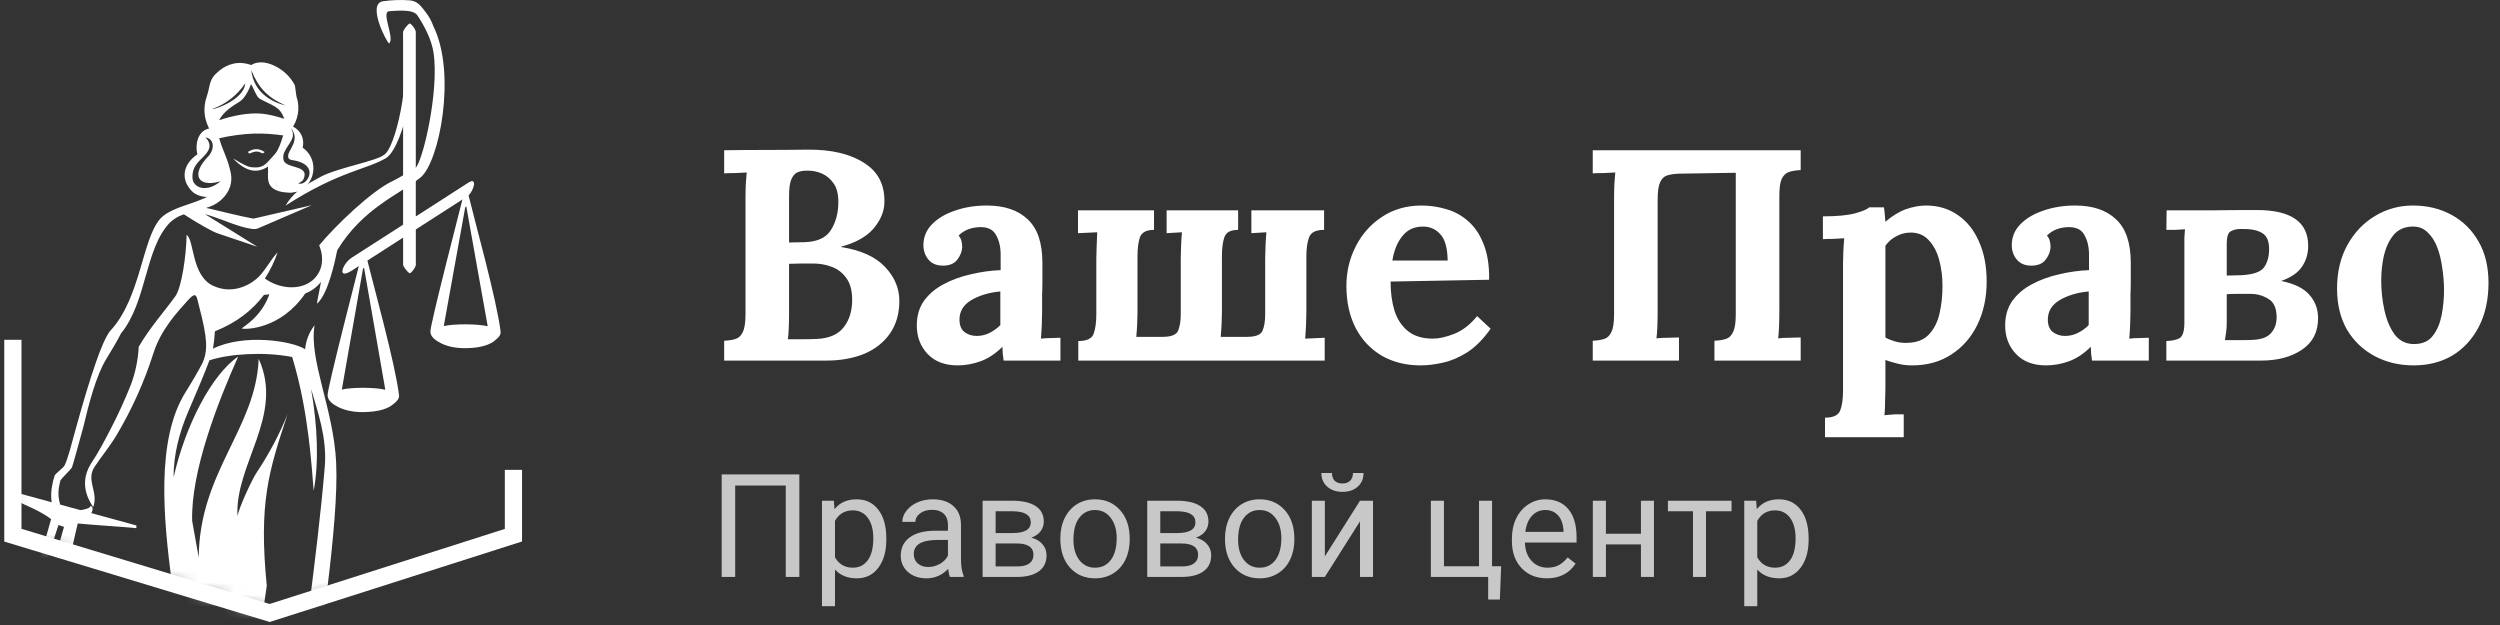<svg width="208" height="52" viewBox="0 0 208 52" fill="none" xmlns="http://www.w3.org/2000/svg">
<rect x="0" y="0" width="208" height="52" fill="#333333" stroke="none"/>
<path d="M60.25 30V28.35C60.633 28.333 60.95 28.283 61.2 28.2C61.467 28.117 61.667 27.925 61.8 27.625C61.95 27.325 62.025 26.842 62.025 26.175V16.6C62.025 16.15 62.033 15.717 62.05 15.3C62.083 14.883 62.108 14.567 62.125 14.35C61.858 14.367 61.525 14.383 61.125 14.4C60.725 14.4 60.433 14.408 60.25 14.425V12.5C61.4 12.483 62.55 12.475 63.7 12.475C64.867 12.475 66.025 12.467 67.175 12.45C69.175 12.433 70.758 12.808 71.925 13.575C73.108 14.325 73.658 15.467 73.575 17C73.525 17.717 73.208 18.408 72.625 19.075C72.042 19.725 71.158 20.208 69.975 20.525V20.55C71.642 20.817 72.867 21.375 73.65 22.225C74.433 23.058 74.825 23.992 74.825 25.025C74.825 26.108 74.558 27.025 74.025 27.775C73.508 28.508 72.792 29.067 71.875 29.45C70.958 29.817 69.917 30 68.75 30H60.25ZM65.65 20.175L66.95 20.15C68 20.117 68.725 19.783 69.125 19.15C69.542 18.5 69.75 17.717 69.75 16.8C69.75 16.133 69.617 15.617 69.35 15.25C69.083 14.867 68.75 14.592 68.35 14.425C67.95 14.258 67.533 14.183 67.1 14.2C66.833 14.2 66.592 14.242 66.375 14.325C66.158 14.408 65.983 14.6 65.85 14.9C65.717 15.183 65.65 15.65 65.65 16.3V20.175ZM65.55 28.225C65.983 28.225 66.4 28.225 66.8 28.225C67.2 28.225 67.592 28.217 67.975 28.2C68.992 28.15 69.733 27.825 70.2 27.225C70.667 26.625 70.9 25.867 70.9 24.95C70.9 24.183 70.742 23.583 70.425 23.15C70.108 22.7 69.7 22.383 69.2 22.2C68.717 22.017 68.208 21.925 67.675 21.925C67.258 21.925 66.9 21.925 66.6 21.925C66.3 21.925 65.983 21.933 65.65 21.95V26.025C65.65 26.475 65.642 26.9 65.625 27.3C65.608 27.7 65.583 28.008 65.55 28.225ZM83.503 30C83.47 29.767 83.445 29.575 83.428 29.425C83.428 29.258 83.42 29.067 83.403 28.85C82.837 29.417 82.237 29.817 81.603 30.05C80.97 30.283 80.328 30.4 79.678 30.4C78.612 30.4 77.778 30.083 77.178 29.45C76.578 28.817 76.278 28.025 76.278 27.075C76.278 26.275 76.478 25.592 76.878 25.025C77.295 24.458 77.837 24 78.503 23.65C79.187 23.283 79.937 23.008 80.753 22.825C81.587 22.625 82.42 22.508 83.253 22.475V21.175C83.253 20.525 83.12 19.975 82.853 19.525C82.603 19.075 82.137 18.867 81.453 18.9C80.753 18.933 80.187 19.167 79.753 19.6C79.887 19.75 79.97 19.917 80.003 20.1C80.037 20.267 80.053 20.417 80.053 20.55C80.053 20.883 79.92 21.233 79.653 21.6C79.387 21.95 78.962 22.117 78.378 22.1C77.878 22.083 77.495 21.908 77.228 21.575C76.962 21.242 76.828 20.85 76.828 20.4C76.828 19.733 77.062 19.158 77.528 18.675C78.012 18.175 78.653 17.792 79.453 17.525C80.253 17.242 81.137 17.1 82.103 17.1C83.57 17.1 84.703 17.483 85.503 18.25C86.32 19 86.728 20.208 86.728 21.875C86.728 22.442 86.728 22.925 86.728 23.325C86.728 23.725 86.72 24.125 86.703 24.525C86.703 24.925 86.703 25.408 86.703 25.975C86.703 26.208 86.695 26.542 86.678 26.975C86.662 27.392 86.637 27.792 86.603 28.175C86.887 28.142 87.187 28.125 87.503 28.125C87.82 28.108 88.062 28.1 88.228 28.1V30H83.503ZM83.228 24.25C82.295 24.333 81.487 24.575 80.803 24.975C80.137 25.375 79.812 25.933 79.828 26.65C79.845 27.117 79.995 27.45 80.278 27.65C80.562 27.85 80.887 27.95 81.253 27.95C81.637 27.95 81.995 27.867 82.328 27.7C82.662 27.533 82.962 27.317 83.228 27.05V24.25ZM89.714 30V28.375C90.414 28.375 90.839 28.175 90.989 27.775C91.139 27.358 91.214 26.817 91.214 26.15V21.525C91.214 21.292 91.222 20.958 91.239 20.525C91.255 20.092 91.272 19.692 91.289 19.325L89.689 19.4V17.5H96.014V19.125C95.38 19.125 94.989 19.333 94.839 19.75C94.705 20.15 94.639 20.683 94.639 21.35V25.975C94.639 26.208 94.63 26.525 94.614 26.925C94.597 27.308 94.572 27.675 94.539 28.025H96.739C97.439 28.025 97.864 27.858 98.014 27.525C98.164 27.175 98.239 26.717 98.239 26.15V21.525C98.239 21.292 98.247 20.958 98.264 20.525C98.28 20.092 98.305 19.692 98.339 19.325L97.064 19.4V17.5H103.014V19.125C102.38 19.125 101.997 19.333 101.864 19.75C101.73 20.15 101.664 20.683 101.664 21.35V25.975C101.664 26.208 101.655 26.517 101.639 26.9C101.622 27.283 101.597 27.658 101.564 28.025H103.764C104.464 28.025 104.889 27.858 105.039 27.525C105.189 27.175 105.264 26.717 105.264 26.15V21.525C105.264 21.292 105.272 20.958 105.289 20.525C105.305 20.092 105.33 19.692 105.364 19.325L104.114 19.4V17.5H110.164V19.125C109.48 19.125 109.064 19.333 108.914 19.75C108.764 20.15 108.689 20.683 108.689 21.35V25.975C108.689 26.208 108.68 26.542 108.664 26.975C108.647 27.392 108.622 27.792 108.589 28.175L110.214 28.1V30H89.714ZM118.196 30.4C116.979 30.4 115.904 30.133 114.971 29.6C114.038 29.05 113.313 28.283 112.796 27.3C112.279 26.3 112.021 25.125 112.021 23.775C112.021 22.608 112.279 21.517 112.796 20.5C113.313 19.483 114.038 18.667 114.971 18.05C115.921 17.417 117.021 17.1 118.271 17.1C118.971 17.1 119.654 17.2 120.321 17.4C120.988 17.583 121.588 17.908 122.121 18.375C122.671 18.842 123.104 19.475 123.421 20.275C123.754 21.075 123.913 22.075 123.896 23.275L115.696 23.425C115.696 24.325 115.804 25.133 116.021 25.85C116.254 26.567 116.629 27.133 117.146 27.55C117.663 27.967 118.354 28.175 119.221 28.175C119.721 28.175 120.313 28.042 120.996 27.775C121.696 27.492 122.329 27 122.896 26.3L124.021 27.35C123.421 28.2 122.779 28.85 122.096 29.3C121.413 29.733 120.729 30.025 120.046 30.175C119.379 30.325 118.763 30.4 118.196 30.4ZM115.846 21.675H120.446C120.429 20.642 120.229 19.917 119.846 19.5C119.463 19.067 118.979 18.85 118.396 18.85C117.663 18.85 117.088 19.117 116.671 19.65C116.254 20.167 115.979 20.842 115.846 21.675ZM132.516 30V28.35C132.899 28.333 133.216 28.283 133.466 28.2C133.732 28.117 133.932 27.925 134.066 27.625C134.216 27.325 134.291 26.842 134.291 26.175V16.6C134.291 16.15 134.299 15.717 134.316 15.3C134.349 14.883 134.374 14.567 134.391 14.35C134.124 14.367 133.791 14.383 133.391 14.4C132.991 14.4 132.699 14.408 132.516 14.425V12.5H149.816V14.15C149.449 14.167 149.132 14.217 148.866 14.3C148.599 14.383 148.391 14.575 148.241 14.875C148.107 15.158 148.041 15.642 148.041 16.325V25.9C148.041 26.35 148.032 26.783 148.016 27.2C147.999 27.617 147.974 27.933 147.941 28.15C148.207 28.117 148.541 28.1 148.941 28.1C149.357 28.083 149.649 28.075 149.816 28.075V30H142.641V28.35C143.024 28.333 143.341 28.283 143.591 28.2C143.857 28.117 144.057 27.925 144.191 27.625C144.341 27.325 144.416 26.842 144.416 26.175V14.375L139.641 14.45C139.274 14.467 138.957 14.517 138.691 14.6C138.441 14.683 138.249 14.875 138.116 15.175C137.982 15.475 137.916 15.958 137.916 16.625V25.9C137.916 26.35 137.907 26.783 137.891 27.2C137.874 27.617 137.849 27.933 137.816 28.15C138.082 28.117 138.416 28.1 138.816 28.1C139.232 28.083 139.524 28.075 139.691 28.075V30H132.516ZM151.84 36.375V34.75C152.54 34.75 152.965 34.542 153.115 34.125C153.265 33.725 153.34 33.192 153.34 32.525V21.95C153.34 21.65 153.349 21.317 153.365 20.95C153.382 20.567 153.407 20.192 153.44 19.825C153.174 19.842 152.857 19.858 152.49 19.875C152.124 19.875 151.849 19.883 151.665 19.9V18C152.832 18 153.724 17.917 154.34 17.75C154.957 17.583 155.349 17.417 155.515 17.25H156.74C156.774 17.417 156.799 17.625 156.815 17.875C156.832 18.108 156.849 18.3 156.865 18.45C157.449 17.95 158.024 17.6 158.59 17.4C159.174 17.2 159.724 17.1 160.24 17.1C161.24 17.1 162.115 17.358 162.865 17.875C163.632 18.392 164.224 19.125 164.64 20.075C165.074 21.025 165.29 22.142 165.29 23.425C165.29 24.758 165.032 25.958 164.515 27.025C163.999 28.075 163.274 28.9 162.34 29.5C161.424 30.1 160.34 30.4 159.09 30.4C158.64 30.4 158.232 30.35 157.865 30.25C157.515 30.167 157.182 30.067 156.865 29.95V32.35C156.865 32.583 156.857 32.908 156.84 33.325C156.84 33.758 156.824 34.167 156.79 34.55C157.057 34.517 157.349 34.492 157.665 34.475C157.982 34.475 158.224 34.475 158.39 34.475V36.375H151.84ZM158.69 28.525C159.457 28.508 160.049 28.283 160.465 27.85C160.899 27.4 161.199 26.817 161.365 26.1C161.532 25.383 161.615 24.617 161.615 23.8C161.615 23.033 161.524 22.308 161.34 21.625C161.157 20.942 160.865 20.392 160.465 19.975C160.065 19.542 159.54 19.333 158.89 19.35C158.474 19.367 158.09 19.475 157.74 19.675C157.39 19.858 157.099 20.117 156.865 20.45V28.075C157.049 28.192 157.307 28.3 157.64 28.4C157.974 28.5 158.324 28.542 158.69 28.525ZM174.055 30C174.022 29.767 173.997 29.575 173.98 29.425C173.98 29.258 173.972 29.067 173.955 28.85C173.388 29.417 172.788 29.817 172.155 30.05C171.522 30.283 170.88 30.4 170.23 30.4C169.163 30.4 168.33 30.083 167.73 29.45C167.13 28.817 166.83 28.025 166.83 27.075C166.83 26.275 167.03 25.592 167.43 25.025C167.847 24.458 168.388 24 169.055 23.65C169.738 23.283 170.488 23.008 171.305 22.825C172.138 22.625 172.972 22.508 173.805 22.475V21.175C173.805 20.525 173.672 19.975 173.405 19.525C173.155 19.075 172.688 18.867 172.005 18.9C171.305 18.933 170.738 19.167 170.305 19.6C170.438 19.75 170.522 19.917 170.555 20.1C170.588 20.267 170.605 20.417 170.605 20.55C170.605 20.883 170.472 21.233 170.205 21.6C169.938 21.95 169.513 22.117 168.93 22.1C168.43 22.083 168.047 21.908 167.78 21.575C167.513 21.242 167.38 20.85 167.38 20.4C167.38 19.733 167.613 19.158 168.08 18.675C168.563 18.175 169.205 17.792 170.005 17.525C170.805 17.242 171.688 17.1 172.655 17.1C174.122 17.1 175.255 17.483 176.055 18.25C176.872 19 177.28 20.208 177.28 21.875C177.28 22.442 177.28 22.925 177.28 23.325C177.28 23.725 177.272 24.125 177.255 24.525C177.255 24.925 177.255 25.408 177.255 25.975C177.255 26.208 177.247 26.542 177.23 26.975C177.213 27.392 177.188 27.792 177.155 28.175C177.438 28.142 177.738 28.125 178.055 28.125C178.372 28.108 178.613 28.1 178.78 28.1V30H174.055ZM173.78 24.25C172.847 24.333 172.038 24.575 171.355 24.975C170.688 25.375 170.363 25.933 170.38 26.65C170.397 27.117 170.547 27.45 170.83 27.65C171.113 27.85 171.438 27.95 171.805 27.95C172.188 27.95 172.547 27.867 172.88 27.7C173.213 27.533 173.513 27.317 173.78 27.05V24.25ZM180.24 30V28.375C180.69 28.358 181.049 28.283 181.315 28.15C181.599 28 181.74 27.567 181.74 26.85V20.675C181.74 20.358 181.74 20.058 181.74 19.775C181.757 19.475 181.774 19.242 181.79 19.075C181.59 19.092 181.315 19.108 180.965 19.125C180.615 19.125 180.374 19.125 180.24 19.125L180.265 17.5C181.515 17.5 182.765 17.5 184.015 17.5C185.265 17.483 186.515 17.475 187.765 17.475C190.615 17.475 192.04 18.467 192.04 20.45C192.04 21.117 191.865 21.7 191.515 22.2C191.182 22.7 190.607 23.092 189.79 23.375C190.874 23.592 191.657 23.975 192.14 24.525C192.624 25.075 192.865 25.725 192.865 26.475C192.865 27.625 192.415 28.5 191.515 29.1C190.632 29.7 189.499 30 188.115 30H180.24ZM185.265 22.925L186.44 22.9C187.44 22.85 188.082 22.633 188.365 22.25C188.649 21.85 188.79 21.342 188.79 20.725C188.79 20.042 188.59 19.592 188.19 19.375C187.807 19.142 187.215 19.033 186.415 19.05C186.099 19.05 185.824 19.117 185.59 19.25C185.374 19.367 185.265 19.708 185.265 20.275V22.925ZM185.115 28.3C185.499 28.3 185.915 28.3 186.365 28.3C186.832 28.3 187.199 28.292 187.465 28.275C188.149 28.242 188.64 28.058 188.94 27.725C189.257 27.375 189.415 26.933 189.415 26.4C189.415 25.65 189.19 25.142 188.74 24.875C188.29 24.592 187.799 24.45 187.265 24.45C186.899 24.45 186.54 24.45 186.19 24.45C185.84 24.45 185.532 24.458 185.265 24.475V26.8C185.265 27.1 185.249 27.375 185.215 27.625C185.182 27.875 185.149 28.1 185.115 28.3ZM200.818 30.4C199.618 30.4 198.535 30.142 197.568 29.625C196.601 29.108 195.835 28.375 195.268 27.425C194.718 26.458 194.443 25.325 194.443 24.025C194.443 22.642 194.726 21.433 195.293 20.4C195.876 19.35 196.643 18.542 197.593 17.975C198.56 17.392 199.61 17.1 200.743 17.1C201.943 17.1 203.018 17.358 203.968 17.875C204.918 18.392 205.668 19.133 206.218 20.1C206.768 21.05 207.043 22.192 207.043 23.525C207.043 24.925 206.776 26.142 206.243 27.175C205.71 28.208 204.976 29.008 204.043 29.575C203.11 30.125 202.035 30.4 200.818 30.4ZM200.918 28.625C201.585 28.608 202.085 28.375 202.418 27.925C202.768 27.475 203.01 26.908 203.143 26.225C203.276 25.542 203.343 24.85 203.343 24.15C203.343 23.533 203.293 22.908 203.193 22.275C203.11 21.642 202.968 21.067 202.768 20.55C202.568 20.033 202.293 19.617 201.943 19.3C201.61 18.983 201.193 18.833 200.693 18.85C200.043 18.867 199.526 19.1 199.143 19.55C198.776 20 198.51 20.567 198.343 21.25C198.193 21.917 198.118 22.617 198.118 23.35C198.118 24.2 198.21 25.033 198.393 25.85C198.576 26.667 198.868 27.342 199.268 27.875C199.685 28.392 200.235 28.642 200.918 28.625Z" fill="white"/>
<path d="M66.506 48H65.375V40.395H61.168V48H60.043V39.469H66.506V48ZM73.742 44.9C73.742 45.865 73.522 46.643 73.08 47.232C72.639 47.822 72.041 48.117 71.287 48.117C70.518 48.117 69.912 47.873 69.471 47.385V50.438H68.387V41.66H69.377L69.43 42.363C69.871 41.816 70.484 41.543 71.269 41.543C72.031 41.543 72.633 41.83 73.074 42.404C73.519 42.978 73.742 43.777 73.742 44.801V44.9ZM72.658 44.777C72.658 44.062 72.506 43.498 72.201 43.084C71.897 42.67 71.478 42.463 70.947 42.463C70.291 42.463 69.799 42.754 69.471 43.336V46.365C69.795 46.943 70.291 47.232 70.959 47.232C71.478 47.232 71.891 47.027 72.195 46.617C72.504 46.203 72.658 45.59 72.658 44.777ZM79.039 48C78.977 47.875 78.926 47.652 78.887 47.332C78.383 47.855 77.781 48.117 77.082 48.117C76.457 48.117 75.943 47.941 75.541 47.59C75.143 47.234 74.943 46.785 74.943 46.242C74.943 45.582 75.193 45.07 75.693 44.707C76.197 44.34 76.904 44.156 77.814 44.156H78.869V43.658C78.869 43.279 78.756 42.978 78.529 42.756C78.303 42.529 77.969 42.416 77.527 42.416C77.141 42.416 76.816 42.514 76.555 42.709C76.293 42.904 76.162 43.141 76.162 43.418H75.072C75.072 43.102 75.184 42.797 75.406 42.504C75.633 42.207 75.938 41.973 76.32 41.801C76.707 41.629 77.131 41.543 77.592 41.543C78.322 41.543 78.894 41.727 79.309 42.094C79.723 42.457 79.938 42.959 79.953 43.6V46.518C79.953 47.1 80.027 47.562 80.176 47.906V48H79.039ZM77.24 47.174C77.58 47.174 77.902 47.086 78.207 46.91C78.512 46.734 78.732 46.506 78.869 46.225V44.924H78.019C76.691 44.924 76.027 45.312 76.027 46.09C76.027 46.43 76.141 46.695 76.367 46.887C76.594 47.078 76.885 47.174 77.24 47.174ZM81.752 48V41.66H84.225C85.068 41.66 85.715 41.809 86.164 42.105C86.617 42.398 86.844 42.83 86.844 43.4C86.844 43.693 86.756 43.959 86.58 44.197C86.404 44.432 86.144 44.611 85.801 44.736C86.184 44.826 86.49 45.002 86.721 45.264C86.955 45.525 87.072 45.838 87.072 46.201C87.072 46.783 86.857 47.228 86.428 47.537C86.002 47.846 85.398 48 84.617 48H81.752ZM82.836 45.217V47.127H84.629C85.082 47.127 85.42 47.043 85.643 46.875C85.869 46.707 85.982 46.471 85.982 46.166C85.982 45.533 85.518 45.217 84.588 45.217H82.836ZM82.836 44.35H84.236C85.252 44.35 85.76 44.053 85.76 43.459C85.76 42.865 85.279 42.559 84.318 42.539H82.836V44.35ZM88.221 44.772C88.221 44.15 88.342 43.592 88.584 43.096C88.83 42.6 89.17 42.217 89.603 41.947C90.041 41.678 90.539 41.543 91.098 41.543C91.961 41.543 92.658 41.842 93.189 42.44C93.725 43.037 93.992 43.832 93.992 44.824V44.9C93.992 45.518 93.873 46.072 93.635 46.565C93.4 47.053 93.062 47.434 92.621 47.707C92.184 47.98 91.68 48.117 91.109 48.117C90.25 48.117 89.553 47.818 89.018 47.221C88.486 46.623 88.221 45.832 88.221 44.848V44.772ZM89.311 44.9C89.311 45.603 89.473 46.168 89.797 46.594C90.125 47.02 90.562 47.232 91.109 47.232C91.66 47.232 92.098 47.018 92.422 46.588C92.746 46.154 92.908 45.549 92.908 44.772C92.908 44.076 92.742 43.514 92.41 43.084C92.082 42.65 91.644 42.434 91.098 42.434C90.562 42.434 90.131 42.647 89.803 43.072C89.475 43.498 89.311 44.107 89.311 44.9ZM95.451 48V41.66H97.924C98.768 41.66 99.414 41.809 99.863 42.105C100.316 42.398 100.543 42.83 100.543 43.4C100.543 43.693 100.455 43.959 100.279 44.197C100.104 44.432 99.844 44.611 99.5 44.736C99.883 44.826 100.189 45.002 100.42 45.264C100.654 45.525 100.771 45.838 100.771 46.201C100.771 46.783 100.557 47.228 100.127 47.537C99.701 47.846 99.098 48 98.316 48H95.451ZM96.535 45.217V47.127H98.328C98.781 47.127 99.119 47.043 99.342 46.875C99.568 46.707 99.682 46.471 99.682 46.166C99.682 45.533 99.217 45.217 98.287 45.217H96.535ZM96.535 44.35H97.936C98.951 44.35 99.459 44.053 99.459 43.459C99.459 42.865 98.978 42.559 98.018 42.539H96.535V44.35ZM101.92 44.772C101.92 44.15 102.041 43.592 102.283 43.096C102.529 42.6 102.869 42.217 103.303 41.947C103.74 41.678 104.238 41.543 104.797 41.543C105.66 41.543 106.357 41.842 106.889 42.44C107.424 43.037 107.691 43.832 107.691 44.824V44.9C107.691 45.518 107.572 46.072 107.334 46.565C107.1 47.053 106.762 47.434 106.32 47.707C105.883 47.98 105.379 48.117 104.809 48.117C103.949 48.117 103.252 47.818 102.717 47.221C102.186 46.623 101.92 45.832 101.92 44.848V44.772ZM103.01 44.9C103.01 45.603 103.172 46.168 103.496 46.594C103.824 47.02 104.262 47.232 104.809 47.232C105.359 47.232 105.797 47.018 106.121 46.588C106.445 46.154 106.607 45.549 106.607 44.772C106.607 44.076 106.441 43.514 106.109 43.084C105.781 42.65 105.344 42.434 104.797 42.434C104.262 42.434 103.83 42.647 103.502 43.072C103.174 43.498 103.01 44.107 103.01 44.9ZM113.152 41.66H114.236V48H113.152V43.377L110.229 48H109.145V41.66H110.229V46.289L113.152 41.66ZM113.445 39.352C113.445 39.824 113.283 40.205 112.959 40.494C112.639 40.779 112.217 40.922 111.693 40.922C111.17 40.922 110.746 40.777 110.422 40.488C110.098 40.199 109.936 39.82 109.936 39.352H110.82C110.82 39.625 110.895 39.84 111.043 39.996C111.191 40.148 111.408 40.225 111.693 40.225C111.967 40.225 112.18 40.148 112.332 39.996C112.488 39.844 112.566 39.629 112.566 39.352H113.445ZM119.047 41.66H120.137V47.115H123.055V41.66H124.139V47.115H124.895L124.789 49.881H123.816V48H119.047V41.66ZM128.697 48.117C127.838 48.117 127.139 47.836 126.6 47.273C126.061 46.707 125.791 45.951 125.791 45.006V44.807C125.791 44.178 125.91 43.617 126.148 43.125C126.391 42.629 126.727 42.242 127.156 41.965C127.59 41.684 128.059 41.543 128.562 41.543C129.387 41.543 130.027 41.815 130.484 42.357C130.941 42.9 131.17 43.678 131.17 44.69V45.141H126.875C126.891 45.766 127.072 46.272 127.42 46.658C127.771 47.041 128.217 47.232 128.756 47.232C129.139 47.232 129.463 47.154 129.729 46.998C129.994 46.842 130.227 46.635 130.426 46.377L131.088 46.893C130.557 47.709 129.76 48.117 128.697 48.117ZM128.562 42.434C128.125 42.434 127.758 42.594 127.461 42.914C127.164 43.23 126.98 43.676 126.91 44.25H130.086V44.168C130.055 43.617 129.906 43.191 129.641 42.891C129.375 42.586 129.016 42.434 128.562 42.434ZM137.609 48H136.525V45.293H133.613V48H132.523V41.66H133.613V44.408H136.525V41.66H137.609V48ZM144.066 42.539H141.939V48H140.855V42.539H138.77V41.66H144.066V42.539ZM150.477 44.9C150.477 45.865 150.256 46.643 149.814 47.232C149.373 47.822 148.775 48.117 148.021 48.117C147.252 48.117 146.646 47.873 146.205 47.385V50.438H145.121V41.66H146.111L146.164 42.363C146.605 41.816 147.219 41.543 148.004 41.543C148.766 41.543 149.367 41.83 149.809 42.404C150.254 42.978 150.477 43.777 150.477 44.801V44.9ZM149.393 44.777C149.393 44.062 149.24 43.498 148.936 43.084C148.631 42.67 148.213 42.463 147.682 42.463C147.025 42.463 146.533 42.754 146.205 43.336V46.365C146.529 46.943 147.025 47.232 147.693 47.232C148.213 47.232 148.625 47.027 148.93 46.617C149.238 46.203 149.393 45.59 149.393 44.777Z" fill="#C8C8C8"/>
<path d="M1.071 28.27V44.528L22.436 51L42.718 44.528V39.094" stroke="white" stroke-width="1.431"/>
<mask id="mask0" style="mask-type:alpha" maskUnits="userSpaceOnUse" x="1" y="-2" width="50" height="53">
<path d="M1.071 44.528V-2H50.294V44.528H42.718L22.436 51L1.071 44.528Z" fill="#C4C4C4"/>
</mask>
<g mask="url(#mask0)">
<path fill-rule="evenodd" clip-rule="evenodd" d="M29.264 21.437L33.537 18.695V2.662C33.537 2.548 33.831 2.085 34.099 1.946C34.341 2.093 34.594 2.494 34.594 2.662V18.009L38.963 15.199C39.796 14.657 39.391 15.998 38.871 16.341L34.597 19.089V22.026C34.597 22.193 34.343 22.598 34.101 22.743C33.833 22.603 33.539 22.138 33.539 22.026V19.769L29.297 22.497C27.992 23.345 28.479 21.948 29.264 21.437Z" fill="white"/>
<path fill-rule="evenodd" clip-rule="evenodd" d="M40.578 27.146C39.73 26.936 37.775 26.931 36.923 27.128L38.709 17.233L38.799 17.191L40.578 27.146ZM41.209 28.299C41.488 28.093 41.679 27.85 41.65 27.593C41.344 24.993 39.49 18.367 38.853 15.74L38.668 15.826C38.342 17.149 35.745 27.164 35.811 27.594C35.811 27.913 36.058 28.204 36.466 28.432C36.997 28.768 37.812 28.988 38.784 28.968C40.026 28.946 40.789 28.68 41.209 28.299Z" fill="white"/>
<path fill-rule="evenodd" clip-rule="evenodd" d="M32.057 32.429C31.194 32.215 29.307 32.211 28.44 32.411L30.203 22.341L30.295 22.298L32.058 32.429H32.057ZM32.749 33.602C33.034 33.394 33.229 33.145 33.199 32.885C32.888 30.239 31 23.494 30.353 20.821L30.165 20.909C29.833 22.256 27.19 32.448 27.257 32.888C27.257 33.212 27.508 33.508 27.923 33.742C28.464 34.084 29.294 34.307 30.282 34.287C31.547 34.261 32.323 33.991 32.749 33.602Z" fill="white"/>
<path fill-rule="evenodd" clip-rule="evenodd" d="M17.782 10.154C18.919 9.741 20.124 9.446 21.265 9.435C22.184 9.427 23.102 9.699 24.011 10.006L23.595 11.271C21.895 11.036 20.435 11.012 18.078 11.531L17.782 10.154Z" fill="white"/>
<path fill-rule="evenodd" clip-rule="evenodd" d="M17.099 11.428C17.913 11.586 17.815 12.502 17.327 13.008C15.813 14.578 16.511 15.635 18.345 15.082C17.224 16.055 16.037 15.653 16.011 14.781C15.979 13.706 16.699 13.356 17.139 12.798C17.395 12.474 17.667 12.041 17.099 11.427V11.428ZM17.085 9.846C17.162 10.147 17.269 10.44 17.405 10.72L17.36 10.7C16.471 10.906 16.213 11.983 16.42 12.842C15.283 13.612 14.963 14.845 15.935 15.877C16.27 16.234 16.805 16.389 17.292 16.389C18.334 16.389 18.724 15.193 19.048 14.527C19.481 13.639 17.538 11.328 18.291 9.887C18.695 9.218 19.376 8.8 19.937 8.456C20.407 8.169 20.788 7.303 20.877 7.008C21.053 7.18 21.317 8.06 21.62 8.227C21.745 8.295 21.884 8.362 22.032 8.434C22.871 8.838 23.219 9.005 23.488 9.511C23.811 10.117 23.745 10.599 23.585 11.176C23.33 12.076 22.973 12.974 22.335 13.532C22.325 13.61 22.297 13.398 22.297 13.997C22.297 14.595 23.143 16.019 24.186 16.019C25.229 16.019 26.074 15.113 26.074 13.997C26.078 13.662 25.999 13.332 25.844 13.033C25.688 12.735 25.46 12.477 25.18 12.283C25.211 12.159 25.226 12.032 25.226 11.905C25.232 11.622 25.155 11.344 25.005 11.101C24.855 10.859 24.638 10.662 24.379 10.534C24.461 10.397 24.534 10.255 24.599 10.109C24.765 9.705 24.84 9.271 24.82 8.836C24.807 8.577 24.759 8.32 24.677 8.073C24.631 7.936 24.575 7.173 24.507 7.045C24.17 6.425 23.656 5.914 23.027 5.571C22.382 5.216 21.567 5 20.896 5.413C20.446 5.238 19.954 5.192 19.478 5.283C19.04 5.373 18.632 5.566 18.289 5.846C17.308 6.628 17.547 7.017 17.197 8.051C16.997 8.632 16.959 9.254 17.087 9.853L17.085 9.846ZM24.231 10.688C24.981 11.646 24.019 12.432 23.973 12.938C23.95 13.2 24.1 13.287 24.282 13.314C26.786 13.669 25.488 15.599 24.814 15.246C24.848 15.246 25.159 15.106 25.246 14.918C25.822 13.661 23.744 14.094 23.583 13.285C23.546 13.079 23.57 12.866 23.652 12.673C23.993 11.913 24.678 11.471 24.224 10.7L24.231 10.688ZM20.902 5.83C21.517 7.325 22.252 8.104 23.767 8.778C22.715 8.527 21.12 7.773 20.902 5.83ZM20.399 6.937C20.332 8.256 17.884 9.124 17.652 9.072C18.781 8.667 19.744 7.919 20.399 6.937Z" fill="white"/>
<path fill-rule="evenodd" clip-rule="evenodd" d="M24.31 29.709C25.701 34.257 25.929 38.945 26.098 40.829C26.541 38.461 26.424 35.511 25.885 32.361C26.442 34.291 27.222 36.438 27.021 38.836C26.347 46.846 25.107 53.93 24.527 61.757C24.345 64.232 24.504 68.034 25.872 71.067C25.293 67.487 25.423 62.124 25.83 59.151C26.493 54.31 28.208 43.613 27.969 38.507C27.76 34.005 25.685 29.977 26.173 27.06C25.71 27.657 25.435 28.371 25.382 29.117V29.054C24.339 28.369 20.305 27.732 17.72 29.008C17.802 28.531 17.854 28.05 17.878 27.567C19.74 26.815 20.993 25.808 21.964 24.535C22.114 24.518 22.265 24.502 22.413 24.489C21.749 26.352 20.28 27.154 20.099 27.338C20.483 27.42 23.35 27.394 25.397 24.417C25.916 24.218 26.368 23.885 26.704 23.453C26.53 24.482 26.321 25.303 26.392 25.255C27.339 24.394 27.898 21.589 28.06 20.818C30.176 17.318 33.284 16.147 34.984 14.769C36.558 13.494 37.989 6.121 36.069 2.21C35.91 1.752 35.671 1.324 35.364 0.944C35.093 0.601 34.768 0.073 34.093 0.03C33.344 -0.028 32.59 -0.002 31.846 0.108C30.538 0.324 32.13 3.465 32.375 3.616C32.874 3.175 31.67 0.994 32.381 0.934C33.873 0.807 34.491 0.921 34.732 1.286C35.33 2.182 35.899 3.292 36.066 4.357C36.571 7.577 35.126 13.711 34.513 14.027C33.986 14.297 33.262 14.785 32.709 15.041C30.896 15.881 27.865 18.824 26.554 20.411C27.024 21.553 26.797 22.648 25.998 23.323C25.001 24.166 23.294 24.072 22.037 23.174C22.48 22.493 22.836 21.762 23.095 20.996C22.556 21.548 22.154 22.376 21.559 22.997C21.015 23.568 19.486 24.578 17.749 23.786C15.914 22.948 16.172 19.969 15.536 19.55L15.525 19.543C15.498 21.256 15.117 23.91 14.591 24.646C13.763 25.808 12.414 27.321 11.541 28.853C11.488 29.909 11.277 30.952 10.913 31.949C10.404 33.24 9.826 34.504 9.182 35.737C8.69 36.689 8.157 37.706 7.554 38.599C6.403 40.479 7.671 41.995 7.752 42.196C8.223 40.93 7.126 39.986 7.862 38.85C8.449 37.945 9.101 37.216 9.733 36.146C10.993 34.017 12.007 31.759 12.756 29.413C13.39 27.391 14.793 25.929 15.57 25.052C16.379 24.138 16.342 24.635 16.557 25.453C17.273 28.166 17.314 29.203 16.818 30.262C16.56 30.759 15.886 31.924 15.456 32.599C12.92 36.598 13.646 43.367 14.255 48.167C15.078 54.67 18.779 66.421 16.832 72.537C22.396 71.394 21.959 68.745 22.914 58.523L19.884 64.539C21.579 59.063 22.597 54.465 22.831 50.884C20.999 56.919 20.081 58.511 18.707 62.325C19.942 58.283 21.213 55.859 22.195 48.745C21.525 41.875 22.323 39.283 23.93 34.456C23.245 36.142 22.388 37.759 21.374 39.281C20.946 39.91 19.836 42.349 19.759 42.958C19.518 38.617 23.673 34.576 21.522 29.852C21.295 35.678 16.6 39.22 16.532 46.379L15.988 43.343C15.87 39.205 18.135 33.452 19.813 29.671C17.646 31.128 15.421 35.369 14.442 39.725C14.424 37.873 14.922 35.966 15.66 34.25C16.483 32.335 17.062 30.965 17.423 29.98C19.09 29.432 21.977 29.245 24.31 29.702V29.709ZM21.016 12.457C21.102 12.431 21.191 12.416 21.281 12.411C21.377 12.406 21.474 12.416 21.568 12.439C21.731 12.48 21.885 12.552 22.021 12.65C21.91 12.729 21.904 12.803 21.733 12.715C21.609 12.645 21.469 12.608 21.326 12.608C21.183 12.611 21.042 12.647 20.916 12.713C20.72 12.808 20.73 12.778 20.624 12.641C20.746 12.563 20.878 12.501 21.016 12.457ZM22.369 13.796C22.061 14.05 21.673 14.194 21.269 14.203C20.66 14.208 20.031 13.86 19.388 13.18C20.391 13.793 20.681 13.876 20.854 13.905C21.01 13.926 21.167 13.935 21.324 13.932C21.954 13.917 22.212 13.545 22.617 13.102C23.073 12.602 23.35 12.312 23.57 11.617C23.577 12.303 23.312 12.691 22.898 13.207V13.291C22.792 13.779 22.74 14.277 22.743 14.776C22.844 15.838 24.067 15.859 24.952 15.76C25.494 15.338 26.078 15.046 26.637 14.732C27.976 13.984 31.418 13.387 31.963 12.87C32.847 12.385 34.248 6.792 33.542 2.826C33.53 2.852 33.935 2.109 34.193 2.848C35.054 5.317 33.624 12.153 32.139 13.142C30.528 14.109 28.217 14.232 23.758 17.105C24.026 16.65 24.371 16.242 24.779 15.898C23.968 16.145 22.917 16.012 22.494 15.454C22.201 15.065 22.284 14.283 22.376 13.79L22.369 13.796ZM5.986 38.899C5.868 39.085 5.132 39.779 5.019 39.989C4.856 40.657 4.737 41.297 5.109 42.281C5.216 42.563 5.666 42.57 6.284 42.509C6.584 42.48 7.56 42.337 7.51 42.099C7.732 42.114 7.737 42.402 7.652 42.587C7.353 43.231 5.302 43.318 4.962 43.044C4.084 42.328 4.127 40.82 4.555 39.544C4.726 39.31 5.269 38.92 5.367 38.733C5.652 38.19 6.009 36.731 6.216 35.991C6.754 34.05 8.283 28.497 9.192 27.507C11.723 24.757 11.81 19.911 13.336 18.196C14.062 17.409 15.47 17.107 16.564 16.674C18.797 15.787 19.073 15.209 18.551 12.971C18.85 13.371 19.065 13.823 19.185 14.303C19.372 15.126 19.164 15.954 18.362 16.668C18.009 16.967 17.591 17.182 17.139 17.299C17.241 17.318 17.343 17.339 17.443 17.363C18.685 17.655 19.815 17.949 21.087 18.191L25.943 17.072L21.429 19.014C20.959 19.215 19.377 18.641 18.515 18.303C18.027 18.141 17.55 17.942 17.053 17.817L21.411 20.531L18.12 19.419C17.672 19.276 16.377 18.538 15.299 17.832C15.169 17.873 15.043 17.922 14.919 17.977C14.635 18.12 14.372 18.301 14.139 18.515C12.048 20.672 12.232 25.092 10.07 27.737C9.742 28.382 9.311 29.102 8.847 29.861C7.996 31.25 7.393 33.584 6.927 35.547C6.872 35.774 6.024 38.834 5.986 38.899Z" fill="white"/>
<path fill-rule="evenodd" clip-rule="evenodd" d="M11.352 43.715L11.344 43.943C9.729 43.788 8.082 43.708 6.467 43.554L-1.013 75.929C-1.216 76.843 -2.882 79.228 -4.628 82.047C-4.927 79.48 -5.153 76.163 -4.872 75.435L4.253 43.191C2.877 42.151 1.334 41.87 -0.042 40.831L-0.019 40.608L11.352 43.718V43.715ZM4.866 43.678L3.017 49.301L-3.247 72.53C-3.903 74.962 -3.931 78.394 -3.867 79.986L0.297 61.499L5.325 43.836L4.866 43.678Z" fill="white"/>
</g>
</svg>
